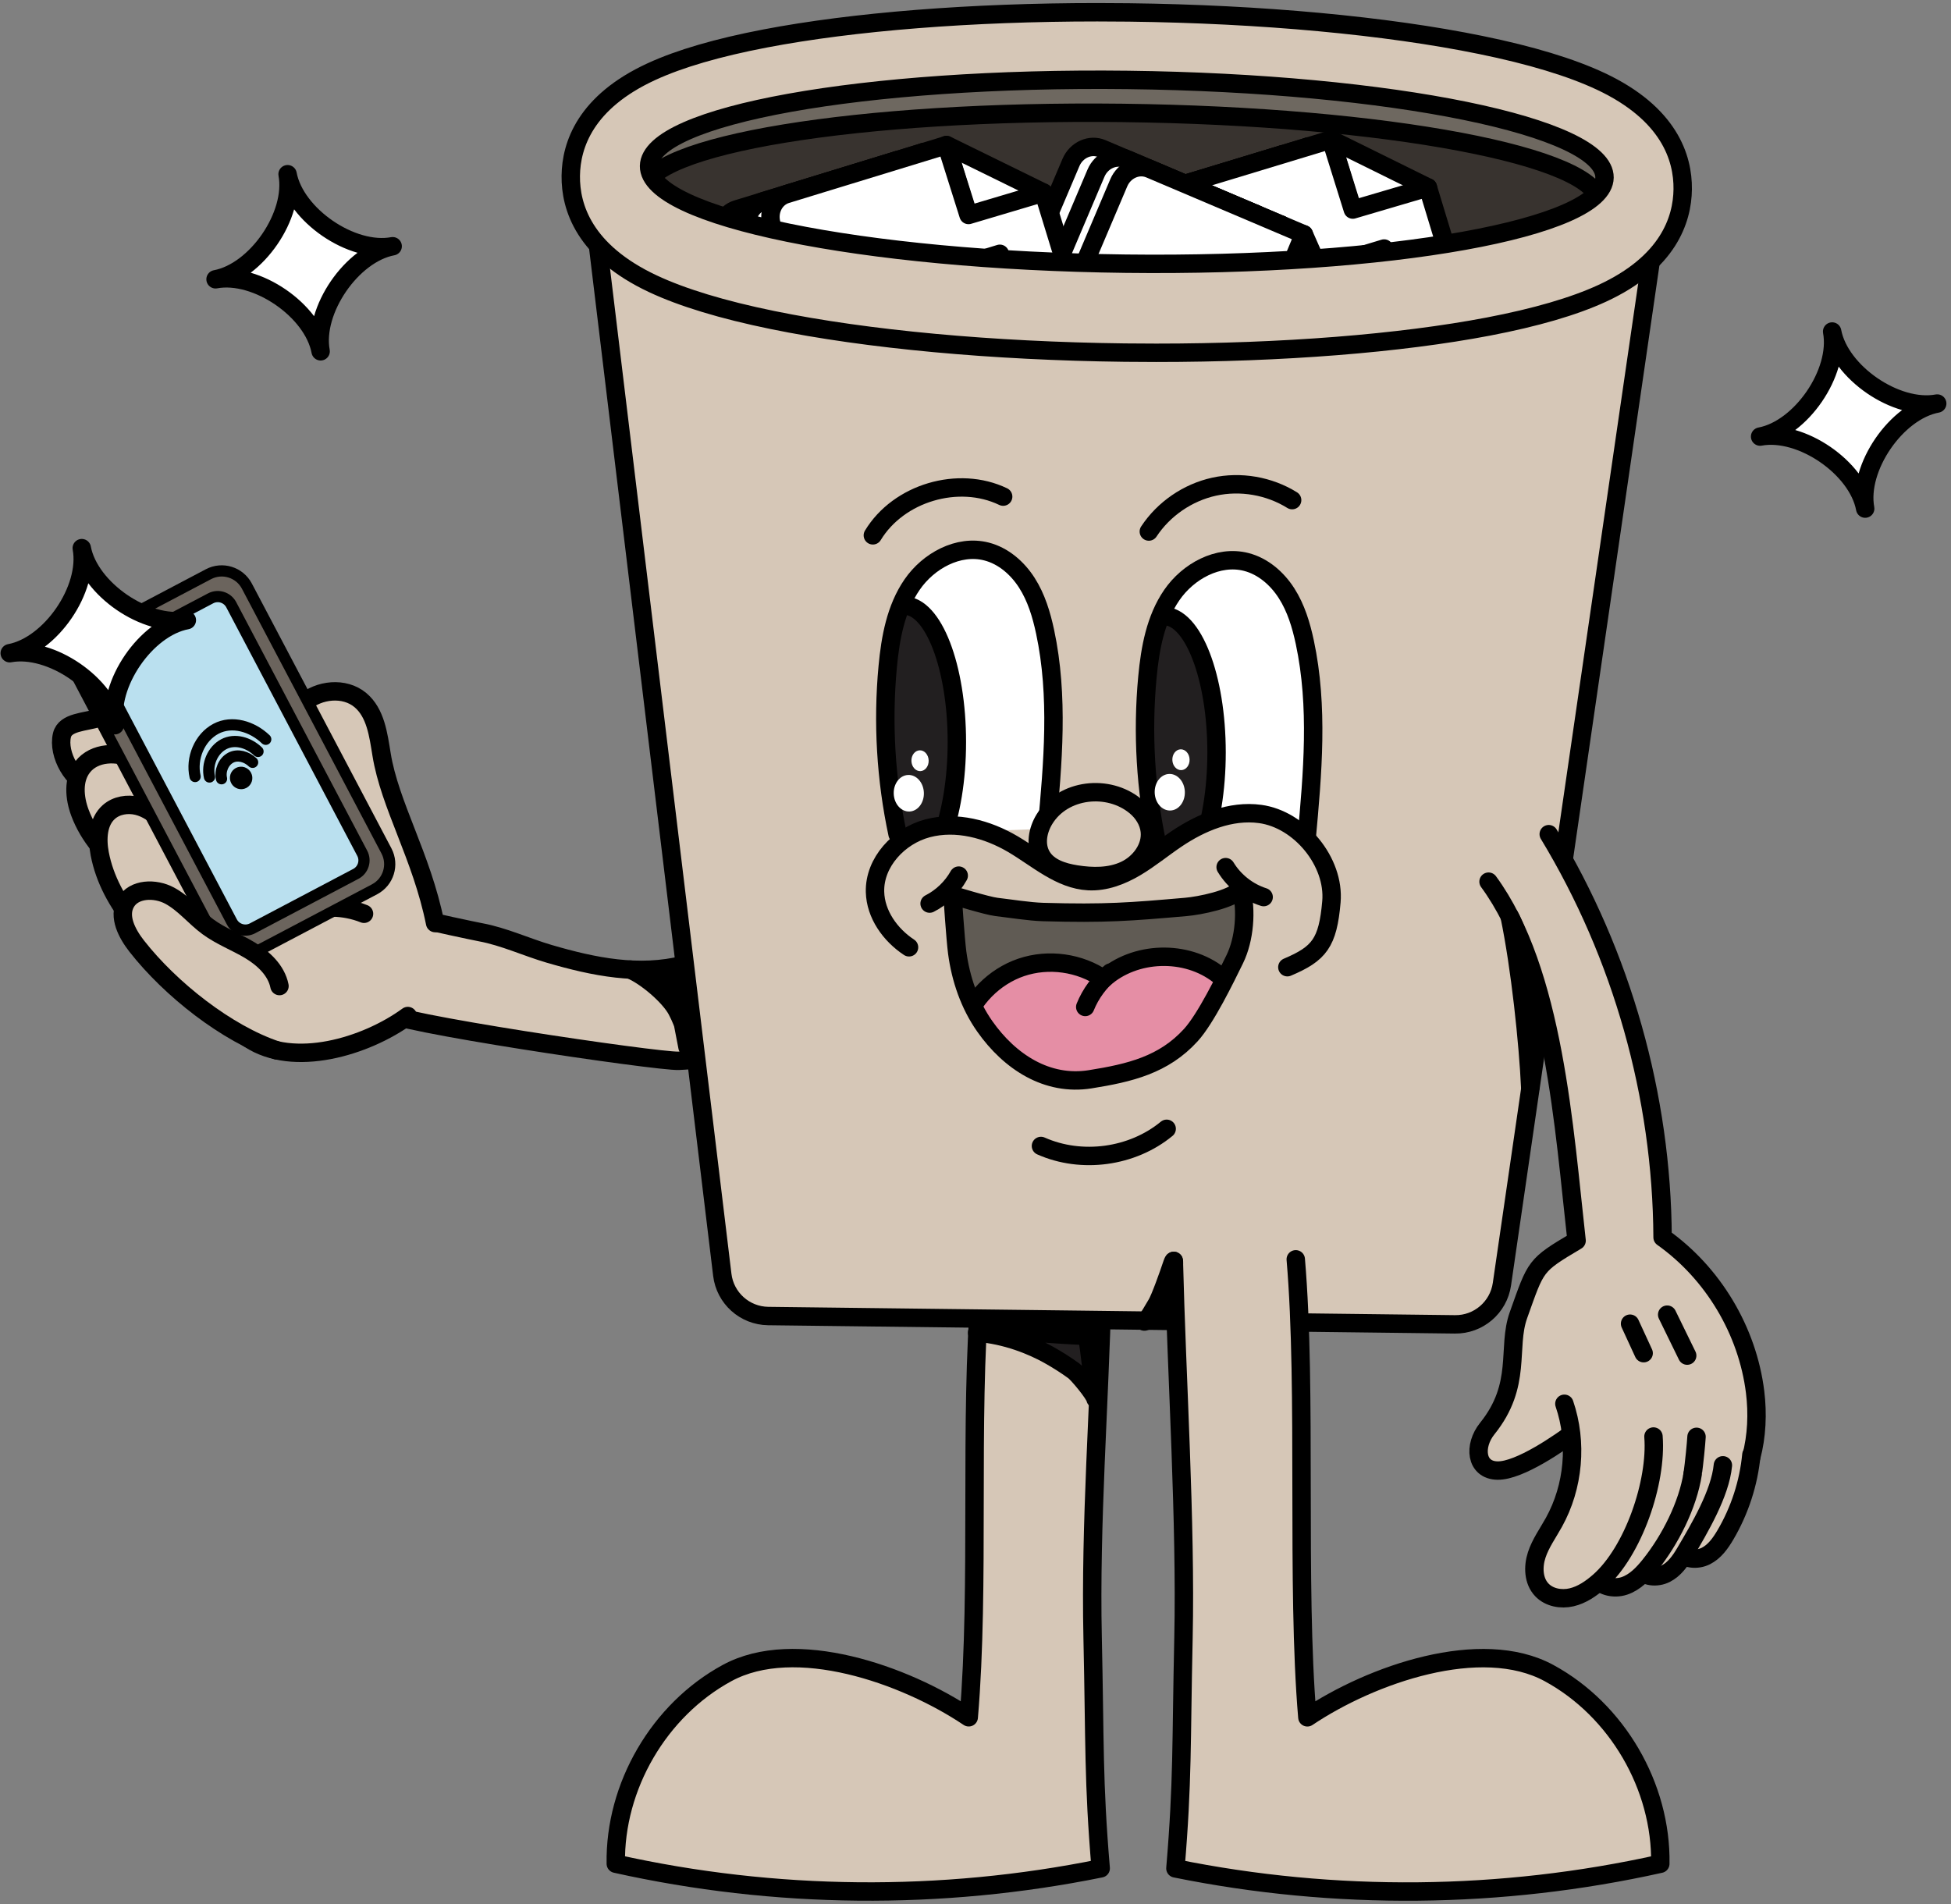 <svg width="418" height="408" viewBox="0 0 418 408" fill="none" xmlns="http://www.w3.org/2000/svg">
<rect x="0" y="0" width="418" height="408" fill="#808080" stroke="none"/>
<path d="M178.583 211.849C171.039 221.953 158.007 226.769 145.407 227.297C140.831 227.489 82.215 218.817 82.495 216.753C83.479 209.593 86.599 202.809 91.471 197.225C91.391 197.321 101.631 199.513 103.031 199.769C107.943 200.681 112.831 202.961 117.639 204.369C127.199 207.169 136.919 209.153 146.583 206.713C156.239 204.273 165.023 198.497 171.087 190.593" fill="#D6C7B7"/>
<path d="M178.583 211.849C171.039 221.953 158.007 226.769 145.407 227.297C140.831 227.489 82.215 218.817 82.495 216.753C83.479 209.593 86.599 202.809 91.471 197.225C91.391 197.321 101.631 199.513 103.031 199.769C107.943 200.681 112.831 202.961 117.639 204.369C127.199 207.169 136.919 209.153 146.583 206.713C156.239 204.273 165.023 198.497 171.087 190.593" stroke="black" stroke-width="3.944" stroke-linecap="round" stroke-linejoin="round"/>
<path d="M148.295 226.337C147.527 222.945 146.663 219.529 145.023 216.457C143.391 213.385 138.263 209.065 135.031 207.761C136.647 207.817 140.895 209.457 142.511 209.513C143.047 209.529 143.631 209.561 144.055 209.889C144.551 210.273 144.703 210.945 144.823 211.561C145.647 215.833 146.479 220.105 147.303 224.377" fill="#221F20"/>
<path d="M148.295 226.337C147.527 222.945 146.663 219.529 145.023 216.457C143.391 213.385 138.263 209.065 135.031 207.761C136.647 207.817 140.895 209.457 142.511 209.513C143.047 209.529 143.631 209.561 144.055 209.889C144.551 210.273 144.703 210.945 144.823 211.561C145.647 215.833 146.479 220.105 147.303 224.377" stroke="black" stroke-width="3.944" stroke-linecap="round" stroke-linejoin="round"/>
<path d="M236.159 276.433C235.559 301.161 233.559 326.217 234.095 350.945C234.599 373.721 234.239 381.545 235.823 400.329C201.639 407.265 165.991 406.929 131.935 399.337C131.663 382.761 141.207 366.393 155.775 358.481C170.335 350.561 193.791 358.721 207.551 367.961C209.967 339.729 207.623 304.321 210.039 276.089" fill="#D6C7B7"/>
<path d="M236.159 276.433C235.559 301.161 233.559 326.217 234.095 350.945C234.599 373.721 234.239 381.545 235.823 400.329C201.639 407.265 165.991 406.929 131.935 399.337C131.663 382.761 141.207 366.393 155.775 358.481C170.335 350.561 193.791 358.721 207.551 367.961C209.967 339.729 207.623 304.321 210.039 276.089" stroke="black" stroke-width="3.944" stroke-linecap="round" stroke-linejoin="round"/>
<path d="M234.727 299.753C234.135 295.993 233.535 290.009 232.943 286.249C229.295 286.097 225.655 285.865 222.015 285.561C219.999 285.393 210.871 283.929 209.343 285.545C215.575 286.041 221.063 288.281 224.679 290.297C226.543 291.337 228.343 292.481 230.071 293.737C230.943 294.369 234.551 298.689 234.719 299.753H234.727Z" fill="#221F20" stroke="black" stroke-width="3.944" stroke-linecap="round" stroke-linejoin="round"/>
<path d="M127.935 51.113L154.751 273.153C155.351 278.145 159.559 281.921 164.591 281.985L231.359 282.793L244.959 282.961L311.727 283.769C316.759 283.833 321.055 280.153 321.783 275.177L353.975 53.857" fill="#D6C7B7"/>
<path d="M127.935 51.113L154.751 273.153C155.351 278.145 159.559 281.921 164.591 281.985L231.359 282.793L244.959 282.961L311.727 283.769C316.759 283.833 321.055 280.153 321.783 275.177L353.975 53.857" stroke="black" stroke-width="3.944" stroke-linecap="round" stroke-linejoin="round"/>
<path d="M247.703 75.593C245.471 75.593 243.223 75.577 240.959 75.553C212.591 75.209 185.791 72.729 165.495 68.569C154.823 66.385 146.199 63.769 139.879 60.801C125.191 53.905 122.207 44.417 122.287 37.665C122.367 31.073 125.431 21.857 139.583 15.345C145.615 12.569 153.799 10.185 163.911 8.249C182.847 4.625 208.127 2.625 235.103 2.625C237.335 2.625 239.583 2.641 241.847 2.665C270.215 3.009 297.015 5.489 317.311 9.649C327.983 11.833 336.607 14.449 342.927 17.417C357.615 24.313 360.599 33.801 360.519 40.553C360.439 47.145 357.375 56.361 343.223 62.873C337.191 65.649 329.007 68.033 318.895 69.969C299.959 73.593 274.679 75.593 247.703 75.593Z" fill="#D6C7B7"/>
<path d="M247.703 75.593C245.471 75.593 243.223 75.577 240.959 75.553C212.591 75.209 185.791 72.729 165.495 68.569C154.823 66.385 146.199 63.769 139.879 60.801C125.191 53.905 122.207 44.417 122.287 37.665C122.367 31.073 125.431 21.857 139.583 15.345C145.615 12.569 153.799 10.185 163.911 8.249C182.847 4.625 208.127 2.625 235.103 2.625C237.335 2.625 239.583 2.641 241.847 2.665C270.215 3.009 297.015 5.489 317.311 9.649C327.983 11.833 336.607 14.449 342.927 17.417C357.615 24.313 360.599 33.801 360.519 40.553C360.439 47.145 357.375 56.361 343.223 62.873C337.191 65.649 329.007 68.033 318.895 69.969C299.959 73.593 274.679 75.593 247.703 75.593Z" stroke="black" stroke-width="3.944" stroke-linecap="round" stroke-linejoin="round"/>
<path d="M343.766 38.047C343.897 27.174 298.179 17.808 241.651 17.127C185.123 16.446 139.192 24.709 139.061 35.581C138.93 46.454 184.649 55.82 241.177 56.5C297.704 57.181 343.635 48.919 343.766 38.047Z" fill="#6E6860"/>
<mask id="mask0_136_84016" style="mask-type:luminance" maskUnits="userSpaceOnUse" x="139" y="17" width="205" height="40">
<path d="M343.766 38.047C343.897 27.174 298.179 17.808 241.651 17.127C185.123 16.446 139.192 24.709 139.061 35.581C138.93 46.454 184.649 55.82 241.177 56.5C297.704 57.181 343.635 48.919 343.766 38.047Z" fill="white"/>
</mask>
<g mask="url(#mask0_136_84016)">
<path d="M342.592 43.512C342.712 33.523 296.985 24.873 240.457 24.193C183.929 23.512 138.007 31.058 137.887 41.047C137.766 51.036 183.494 59.685 240.021 60.366C296.549 61.047 342.471 53.501 342.592 43.512Z" fill="#38332F"/>
<path d="M342.592 43.512C342.712 33.523 296.985 24.873 240.457 24.193C183.929 23.512 138.007 31.058 137.887 41.047C137.766 51.036 183.494 59.685 240.021 60.366C296.549 61.047 342.471 53.501 342.592 43.512Z" stroke="black" stroke-width="3.944" stroke-linecap="round" stroke-linejoin="round"/>
<path d="M295.287 43.393L274.511 33.137L279.191 48.553L295.287 43.385V43.393Z" fill="white" stroke="black" stroke-width="3.944" stroke-linecap="round" stroke-linejoin="round"/>
<path d="M261.647 114.241L307.391 100.361C310.007 99.569 311.439 96.633 310.583 93.817L295.279 43.401L279.191 48.137L274.511 33.145L240.199 43.561C237.583 44.353 236.151 47.289 237.007 50.105L255.359 110.577C256.215 113.401 259.031 115.041 261.647 114.249V114.241Z" fill="white" stroke="black" stroke-width="3.944" stroke-linecap="round" stroke-linejoin="round"/>
<path d="M285.887 56.481L254.879 65.889" stroke="black" stroke-width="3.944" stroke-linecap="round" stroke-linejoin="round"/>
<path d="M300.863 41.697L280.087 31.441L284.767 46.857L300.863 41.689V41.697Z" fill="white" stroke="black" stroke-width="3.944" stroke-linecap="round" stroke-linejoin="round"/>
<path d="M267.223 112.553L312.967 98.673C315.583 97.881 317.015 94.945 316.159 92.129L300.855 41.713L284.767 46.449L280.087 31.457L245.775 41.873C243.159 42.665 241.727 45.601 242.583 48.417L260.935 108.889C261.791 111.713 264.607 113.353 267.223 112.561V112.553Z" fill="white" stroke="black" stroke-width="3.944" stroke-linecap="round" stroke-linejoin="round"/>
<path d="M291.471 54.785L260.455 64.193" stroke="black" stroke-width="3.944" stroke-linecap="round" stroke-linejoin="round"/>
<path d="M305.935 40.161L285.159 29.905L289.839 45.321L305.935 40.153V40.161Z" fill="white" stroke="black" stroke-width="3.944" stroke-linecap="round" stroke-linejoin="round"/>
<path d="M272.295 111.009L318.039 97.129C320.655 96.337 322.087 93.401 321.231 90.585L305.927 40.169L289.839 44.905L285.159 29.913L250.847 40.329C248.231 41.121 246.799 44.057 247.655 46.873L266.007 107.345C266.863 110.169 269.679 111.809 272.295 111.017V111.009Z" fill="white" stroke="black" stroke-width="3.944" stroke-linecap="round" stroke-linejoin="round"/>
<path d="M296.543 53.249L265.527 62.657" stroke="black" stroke-width="3.944" stroke-linecap="round" stroke-linejoin="round"/>
<path d="M278.463 67.041L269.103 45.849L262.807 60.681L278.471 67.041H278.463Z" fill="white" stroke="black" stroke-width="3.944" stroke-linecap="round" stroke-linejoin="round"/>
<path d="M207.215 99.833L251.223 118.521C253.743 119.593 256.719 118.257 257.871 115.545L278.463 67.049L263.079 60.369L269.103 45.865L236.095 31.849C233.575 30.777 230.599 32.113 229.447 34.825L204.743 92.993C203.591 95.705 204.695 98.777 207.215 99.841V99.833Z" fill="white" stroke="black" stroke-width="3.944" stroke-linecap="round" stroke-linejoin="round"/>
<path d="M262.863 71.057L233.039 58.393" stroke="black" stroke-width="3.944" stroke-linecap="round" stroke-linejoin="round"/>
<path d="M283.831 69.321L274.471 48.129L268.175 62.961L283.839 69.321H283.831Z" fill="white" stroke="black" stroke-width="3.944" stroke-linecap="round" stroke-linejoin="round"/>
<path d="M212.583 102.105L256.591 120.793C259.111 121.865 262.087 120.529 263.239 117.817L283.831 69.321L268.447 62.641L274.471 48.137L241.463 34.121C238.943 33.049 235.967 34.385 234.815 37.097L210.111 95.265C208.959 97.977 210.063 101.049 212.583 102.113V102.105Z" fill="white" stroke="black" stroke-width="3.944" stroke-linecap="round" stroke-linejoin="round"/>
<path d="M288.711 71.393L279.351 50.201L273.055 65.033L288.719 71.393H288.711Z" fill="white" stroke="black" stroke-width="3.944" stroke-linecap="round" stroke-linejoin="round"/>
<path d="M217.463 104.177L261.471 122.865C263.991 123.937 266.967 122.601 268.119 119.889L288.711 71.393L273.327 64.713L279.351 50.209L246.343 36.193C243.823 35.121 240.847 36.457 239.695 39.169L214.991 97.337C213.839 100.049 214.943 103.121 217.463 104.185V104.177Z" fill="white" stroke="black" stroke-width="3.944" stroke-linecap="round" stroke-linejoin="round"/>
<path d="M212.935 44.529L192.135 34.329L196.855 49.737L212.935 44.529Z" fill="white" stroke="black" stroke-width="3.944" stroke-linecap="round" stroke-linejoin="round"/>
<path d="M179.487 115.465L225.199 101.465C227.815 100.665 229.239 97.729 228.375 94.913L212.943 44.537L196.863 49.321L192.143 34.345L157.855 44.849C155.239 45.649 153.815 48.585 154.679 51.401L173.191 111.825C174.055 114.641 176.879 116.281 179.495 115.481L179.487 115.465Z" fill="white" stroke="black" stroke-width="3.944" stroke-linecap="round" stroke-linejoin="round"/>
<path d="M203.575 57.642L172.591 67.13" stroke="black" stroke-width="3.944" stroke-linecap="round" stroke-linejoin="round"/>
<path d="M218.511 42.818L197.711 32.618L202.431 48.026L218.511 42.818Z" fill="white" stroke="black" stroke-width="3.944" stroke-linecap="round" stroke-linejoin="round"/>
<path d="M185.063 113.762L230.775 99.762C233.391 98.962 234.815 96.026 233.951 93.21L218.519 42.834L202.439 47.618L197.719 32.642L163.431 43.146C160.815 43.946 159.391 46.882 160.255 49.698L178.767 110.122C179.631 112.938 182.455 114.578 185.071 113.778L185.063 113.762Z" fill="white" stroke="black" stroke-width="3.944" stroke-linecap="round" stroke-linejoin="round"/>
<path d="M209.151 55.929L178.167 65.425" stroke="black" stroke-width="3.944" stroke-linecap="round" stroke-linejoin="round"/>
<path d="M223.575 41.265L202.775 31.065L207.495 46.473L223.575 41.265Z" fill="white" stroke="black" stroke-width="3.944" stroke-linecap="round" stroke-linejoin="round"/>
<path d="M190.127 112.209L235.839 98.209C238.455 97.409 239.879 94.473 239.015 91.657L223.583 41.281L207.503 46.065L202.783 31.089L168.495 41.593C165.879 42.393 164.455 45.329 165.319 48.145L183.831 108.569C184.695 111.385 187.519 113.025 190.135 112.225L190.127 112.209Z" fill="white" stroke="black" stroke-width="3.944" stroke-linecap="round" stroke-linejoin="round"/>
<path d="M214.215 54.377L183.231 63.873" stroke="black" stroke-width="3.944" stroke-linecap="round" stroke-linejoin="round"/>
</g>
<path d="M343.766 38.047C343.897 27.174 298.179 17.808 241.651 17.127C185.123 16.446 139.192 24.709 139.061 35.581C138.93 46.454 184.649 55.82 241.177 56.5C297.704 57.181 343.635 48.919 343.766 38.047Z" stroke="black" stroke-width="3.944" stroke-linecap="round" stroke-linejoin="round"/>
<path d="M93.223 197.785C90.343 183.473 83.503 172.537 81.743 161.609C81.063 157.417 80.471 152.737 77.215 150.009C73.807 147.153 68.319 147.713 64.991 150.665C61.663 153.617 60.391 158.417 60.959 162.833C61.527 167.241 63.727 171.297 66.423 174.833C62.559 177.529 57.287 177.217 52.863 175.617C48.439 174.017 44.503 171.313 40.223 169.345C31.055 165.129 30.655 150.665 21.071 153.825C18.271 154.753 13.967 154.641 13.279 157.513C12.279 161.657 15.703 167.697 19.871 168.609C26.527 170.057 25.439 181.385 32.239 180.897C39.039 180.409 36.263 179.105 42.311 183.385C40.599 181.841 44.831 181.665 43.071 183.153C41.311 184.641 42.063 190.825 41.551 193.073C39.039 204.081 43.991 216.409 53.423 222.625C62.855 228.841 78.247 224.361 87.375 217.705" fill="#D6C7B7"/>
<path d="M93.223 197.785C90.343 183.473 83.503 172.537 81.743 161.609C81.063 157.417 80.471 152.737 77.215 150.009C73.807 147.153 68.319 147.713 64.991 150.665C61.663 153.617 60.391 158.417 60.959 162.833C61.527 167.241 63.727 171.297 66.423 174.833C62.559 177.529 57.287 177.217 52.863 175.617C48.439 174.017 44.503 171.313 40.223 169.345C31.055 165.129 30.655 150.665 21.071 153.825C18.271 154.753 13.967 154.641 13.279 157.513C12.279 161.657 15.703 167.697 19.871 168.609C26.527 170.057 25.439 181.385 32.239 180.897C39.039 180.409 36.263 179.105 42.311 183.385C40.599 181.841 44.831 181.665 43.071 183.153C41.311 184.641 42.063 190.825 41.551 193.073C39.039 204.081 43.991 216.409 53.423 222.625C62.855 228.841 78.247 224.361 87.375 217.705" stroke="black" stroke-width="3.944" stroke-linecap="round" stroke-linejoin="round"/>
<path d="M52.087 186.185C47.911 185.025 45.999 183.305 43.311 179.601C41.319 176.857 39.327 174.113 37.343 171.377C34.951 168.081 32.431 164.673 28.823 162.801C25.215 160.929 20.175 161.121 17.695 164.337C15.591 167.057 15.935 170.969 17.143 174.185C19.047 179.249 22.759 183.473 27.031 186.793C31.303 190.113 36.135 192.625 40.935 195.121" fill="#D6C7B7"/>
<path d="M52.087 186.185C47.911 185.025 45.999 183.305 43.311 179.601C41.319 176.857 39.327 174.113 37.343 171.377C34.951 168.081 32.431 164.673 28.823 162.801C25.215 160.929 20.175 161.121 17.695 164.337C15.591 167.057 15.935 170.969 17.143 174.185C19.047 179.249 22.759 183.473 27.031 186.793C31.303 190.113 36.135 192.625 40.935 195.121" stroke="black" stroke-width="3.944" stroke-linecap="round" stroke-linejoin="round"/>
<path d="M51.943 194.073C47.615 194.129 43.999 190.729 41.687 187.073C39.375 183.417 37.791 179.241 34.847 176.081C33.375 174.497 31.535 173.185 29.431 172.673C27.327 172.161 24.943 172.545 23.327 173.977C20.927 176.097 20.767 179.793 21.367 182.937C23.495 194.049 32.391 202.417 40.807 209.969" fill="#D6C7B7"/>
<path d="M51.943 194.073C47.615 194.129 43.999 190.729 41.687 187.073C39.375 183.417 37.791 179.241 34.847 176.081C33.375 174.497 31.535 173.185 29.431 172.673C27.327 172.161 24.943 172.545 23.327 173.977C20.927 176.097 20.767 179.793 21.367 182.937C23.495 194.049 32.391 202.417 40.807 209.969" stroke="black" stroke-width="3.944" stroke-linecap="round" stroke-linejoin="round"/>
<path d="M77.991 195.793C73.687 194.073 68.743 194.001 64.383 195.593L77.991 195.793Z" fill="#D6C7B7"/>
<path d="M77.991 195.793C73.687 194.073 68.743 194.001 64.383 195.593" stroke="black" stroke-width="3.944" stroke-linecap="round" stroke-linejoin="round"/>
<path d="M42.231 187.841C42.823 189.417 43.087 191.113 42.999 192.801L42.231 187.841Z" fill="#D6C7B7"/>
<path d="M42.231 187.841C42.823 189.417 43.087 191.113 42.999 192.801" stroke="black" stroke-width="3.944" stroke-linecap="round" stroke-linejoin="round"/>
<path d="M46.063 199.905C46.655 201.481 46.919 203.177 46.831 204.865L46.063 199.905Z" fill="#D6C7B7"/>
<path d="M46.063 199.905C46.655 201.481 46.919 203.177 46.831 204.865" stroke="black" stroke-width="3.944" stroke-linecap="round" stroke-linejoin="round"/>
<path d="M41.791 177.641C42.383 179.217 42.647 180.913 42.559 182.601L41.791 177.641Z" fill="#D6C7B7"/>
<path d="M41.791 177.641C42.383 179.217 42.647 180.913 42.559 182.601" stroke="black" stroke-width="3.944" stroke-linecap="round" stroke-linejoin="round"/>
<path d="M251.495 270.169C252.095 294.897 254.095 326.217 253.559 350.953C253.055 373.729 253.415 381.553 251.831 400.337C286.015 407.273 321.663 406.937 355.719 399.345C355.991 382.769 346.447 366.401 331.879 358.489C317.319 350.569 293.863 358.729 280.103 367.969C277.687 339.737 280.031 298.065 277.615 269.833" fill="#D6C7B7"/>
<path d="M251.495 270.169C252.095 294.897 254.095 326.217 253.559 350.953C253.055 373.729 253.415 381.553 251.831 400.337C286.015 407.273 321.663 406.937 355.719 399.345C355.991 382.769 346.447 366.401 331.879 358.489C317.319 350.569 293.863 358.729 280.103 367.969C277.687 339.737 280.031 298.065 277.615 269.833" stroke="black" stroke-width="3.944" stroke-linecap="round" stroke-linejoin="round"/>
<path d="M224.287 177.577C225.583 163.505 226.863 149.177 223.911 135.361C223.127 131.697 222.031 128.041 220.007 124.881C217.991 121.721 214.959 119.081 211.327 118.161C205.335 116.641 198.919 120.169 195.415 125.265C191.911 130.361 190.767 136.697 190.191 142.857C189.071 154.833 189.791 166.969 192.303 178.729" fill="white"/>
<mask id="mask1_136_84016" style="mask-type:luminance" maskUnits="userSpaceOnUse" x="189" y="117" width="37" height="62">
<path d="M224.287 177.577C225.583 163.505 226.863 149.177 223.911 135.361C223.127 131.697 222.031 128.041 220.007 124.881C217.991 121.721 214.959 119.081 211.327 118.161C205.335 116.641 198.919 120.169 195.415 125.265C191.911 130.361 190.767 136.697 190.191 142.857C189.071 154.833 189.791 166.969 192.303 178.729" fill="white"/>
</mask>
<g mask="url(#mask1_136_84016)">
<path d="M193.711 188.226C199.95 188.226 205.007 175.138 205.007 158.994C205.007 142.849 199.95 129.762 193.711 129.762C187.472 129.762 182.415 142.849 182.415 158.994C182.415 175.138 187.472 188.226 193.711 188.226Z" fill="#221F20" stroke="black" stroke-width="3.944" stroke-linecap="round" stroke-linejoin="round"/>
</g>
<path d="M224.287 177.577C225.583 163.505 226.863 149.177 223.911 135.361C223.127 131.697 222.031 128.041 220.007 124.881C217.991 121.721 214.959 119.081 211.327 118.161C205.335 116.641 198.919 120.169 195.415 125.265C191.911 130.361 190.767 136.697 190.191 142.857C189.071 154.833 189.791 166.969 192.303 178.729" stroke="black" stroke-width="3.944" stroke-linecap="round" stroke-linejoin="round"/>
<path d="M279.927 179.817C281.223 165.745 282.503 151.417 279.551 137.601C278.767 133.937 277.671 130.281 275.647 127.121C273.631 123.961 270.599 121.321 266.967 120.401C260.975 118.881 254.559 122.409 251.055 127.505C247.551 132.601 246.407 138.937 245.831 145.097C244.711 157.073 245.431 169.209 247.943 180.969" fill="white"/>
<mask id="mask2_136_84016" style="mask-type:luminance" maskUnits="userSpaceOnUse" x="245" y="120" width="37" height="61">
<path d="M279.927 179.817C281.223 165.745 282.503 151.417 279.551 137.601C278.767 133.937 277.671 130.281 275.647 127.121C273.631 123.961 270.599 121.321 266.967 120.401C260.975 118.881 254.559 122.409 251.055 127.505C247.551 132.601 246.407 138.937 245.831 145.097C244.711 157.073 245.431 169.209 247.943 180.969" fill="white"/>
</mask>
<g mask="url(#mask2_136_84016)">
<path d="M249.351 190.465C255.589 190.465 260.647 177.377 260.647 161.233C260.647 145.089 255.589 132.001 249.351 132.001C243.112 132.001 238.055 145.089 238.055 161.233C238.055 177.377 243.112 190.465 249.351 190.465Z" fill="#221F20" stroke="black" stroke-width="3.944" stroke-linecap="round" stroke-linejoin="round"/>
</g>
<path d="M279.927 179.817C281.223 165.745 282.503 151.417 279.551 137.601C278.767 133.937 277.671 130.281 275.647 127.121C273.631 123.961 270.599 121.321 266.967 120.401C260.975 118.881 254.559 122.409 251.055 127.505C247.551 132.601 246.407 138.937 245.831 145.097C244.711 157.073 245.431 169.209 247.943 180.969" stroke="black" stroke-width="3.944" stroke-linecap="round" stroke-linejoin="round"/>
<path d="M243.279 172.745C244.895 174.081 246.111 175.977 246.343 178.057C246.743 181.585 244.215 184.969 240.999 186.465C237.783 187.961 234.055 187.913 230.551 187.353C227.719 186.905 224.663 185.945 223.191 183.489C221.719 181.033 222.311 177.897 223.783 175.505C227.815 168.953 237.487 167.937 243.271 172.737L243.279 172.745Z" fill="#D6C7B7" stroke="black" stroke-width="3.944" stroke-linecap="round" stroke-linejoin="round"/>
<path d="M194.759 202.977C190.727 200.313 187.591 195.929 187.471 191.105C187.311 184.753 192.591 179.105 198.735 177.481C204.879 175.857 211.519 177.641 216.999 180.865C222.255 183.961 227.135 188.489 233.223 188.801C236.775 188.985 240.247 187.649 243.303 185.841C246.359 184.033 249.103 181.745 252.055 179.761C257.343 176.193 263.663 173.553 269.983 174.409C278.503 175.561 285.999 184.657 285.255 193.225C284.487 202.057 282.647 204.345 275.815 207.241" fill="#D6C7B7"/>
<path d="M194.759 202.977C190.727 200.313 187.591 195.929 187.471 191.105C187.311 184.753 192.591 179.105 198.735 177.481C204.879 175.857 211.519 177.641 216.999 180.865C222.255 183.961 227.135 188.489 233.223 188.801C236.775 188.985 240.247 187.649 243.303 185.841C246.359 184.033 249.103 181.745 252.055 179.761C257.343 176.193 263.663 173.553 269.983 174.409C278.503 175.561 285.999 184.657 285.255 193.225C284.487 202.057 282.647 204.345 275.815 207.241" stroke="black" stroke-width="3.944" stroke-linecap="round" stroke-linejoin="round"/>
<path d="M210.991 219.921C216.343 227.537 224.367 232.721 233.559 231.257C242.087 229.897 249.335 228.169 255.143 221.777C258.343 218.257 262.463 209.793 264.551 205.521C266.639 201.249 267.143 195.073 265.927 190.473C263.943 192.705 257.031 194.073 254.055 194.329C242.183 195.361 236.927 195.801 223.487 195.417C220.583 195.337 216.383 194.665 213.495 194.329C211.479 194.097 204.079 191.809 204.079 191.809C204.079 191.809 204.695 201.217 205.079 204.105C205.831 209.737 207.711 215.257 210.991 219.921Z" fill="#605B54"/>
<mask id="mask3_136_84016" style="mask-type:luminance" maskUnits="userSpaceOnUse" x="204" y="190" width="63" height="42">
<path d="M210.991 219.921C216.343 227.537 224.367 232.721 233.559 231.257C242.087 229.897 249.335 228.169 255.143 221.777C258.343 218.257 262.463 209.793 264.551 205.521C266.639 201.249 267.143 195.073 265.927 190.473C263.943 192.705 257.031 194.073 254.055 194.329C242.183 195.361 236.927 195.801 223.487 195.417C220.583 195.337 216.383 194.665 213.495 194.329C211.479 194.097 204.079 191.809 204.079 191.809C204.079 191.809 204.695 201.217 205.079 204.105C205.831 209.737 207.711 215.257 210.991 219.921Z" fill="white"/>
</mask>
<g mask="url(#mask3_136_84016)">
<path d="M206.311 220.009C208.183 214.137 212.959 209.265 218.791 207.281C224.623 205.297 231.375 206.241 236.447 209.753C243.111 203.753 254.143 203.393 261.183 208.945C265.031 211.977 265.743 218.073 263.647 222.505C261.551 226.937 257.303 229.961 252.927 232.185C246.511 235.449 239.447 237.401 232.279 238.113C226.079 238.729 219.535 238.353 214.087 235.313C208.639 232.273 204.415 225.945 206.311 220.009Z" fill="#E58EA5" stroke="black" stroke-width="3.944" stroke-linecap="round" stroke-linejoin="round"/>
</g>
<path d="M210.991 219.921C216.343 227.537 224.367 232.721 233.559 231.257C242.087 229.897 249.335 228.169 255.143 221.777C258.343 218.257 262.463 209.793 264.551 205.521C266.639 201.249 267.143 195.073 265.927 190.473C263.943 192.705 257.031 194.073 254.055 194.329C242.183 195.361 236.927 195.801 223.487 195.417C220.583 195.337 216.383 194.665 213.495 194.329C211.479 194.097 204.079 191.809 204.079 191.809C204.079 191.809 204.695 201.217 205.079 204.105C205.831 209.737 207.711 215.257 210.991 219.921Z" stroke="black" stroke-width="3.944" stroke-linecap="round" stroke-linejoin="round"/>
<path d="M194.844 173.884C196.628 173.823 198.014 172.02 197.94 169.856C197.866 167.692 196.36 165.988 194.576 166.049C192.792 166.11 191.406 167.913 191.48 170.077C191.554 172.241 193.06 173.945 194.844 173.884Z" fill="white"/>
<path d="M197.195 165.231C198.215 165.196 199.007 164.169 198.965 162.937C198.923 161.705 198.062 160.735 197.042 160.77C196.022 160.804 195.229 161.831 195.271 163.063C195.314 164.295 196.175 165.266 197.195 165.231Z" fill="white"/>
<path d="M250.756 173.668C252.54 173.607 253.926 171.803 253.852 169.64C253.778 167.476 252.272 165.772 250.488 165.833C248.704 165.894 247.318 167.697 247.392 169.861C247.466 172.025 248.972 173.729 250.756 173.668Z" fill="white"/>
<path d="M253.098 165.015C254.118 164.98 254.911 163.953 254.869 162.721C254.827 161.489 253.966 160.519 252.946 160.554C251.926 160.589 251.133 161.616 251.175 162.847C251.217 164.079 252.078 165.05 253.098 165.015Z" fill="white"/>
<path d="M249.959 241.865C242.599 247.937 231.743 249.425 223.023 245.545L249.959 241.865Z" fill="#D6C7B7"/>
<path d="M249.959 241.865C242.599 247.937 231.743 249.425 223.023 245.545" stroke="black" stroke-width="3.944" stroke-linecap="round" stroke-linejoin="round"/>
<path d="M262.591 185.801C264.423 188.817 267.367 191.145 270.735 192.217L262.591 185.801Z" fill="white"/>
<path d="M262.591 185.801C264.423 188.817 267.367 191.145 270.735 192.217" stroke="black" stroke-width="3.944" stroke-linecap="round" stroke-linejoin="round"/>
<path d="M205.407 187.617C203.975 190.169 201.775 192.281 199.167 193.609L205.407 187.617Z" fill="white"/>
<path d="M205.407 187.617C203.975 190.169 201.775 192.281 199.167 193.609" stroke="black" stroke-width="3.944" stroke-linecap="round" stroke-linejoin="round"/>
<path d="M187.007 114.705C192.527 105.601 205.335 101.801 214.927 106.409L187.007 114.705Z" fill="#D6C7B7"/>
<path d="M187.007 114.705C192.527 105.601 205.335 101.801 214.927 106.409" stroke="black" stroke-width="3.944" stroke-linecap="round" stroke-linejoin="round"/>
<path d="M246.135 113.889C249.327 109.049 254.455 105.529 260.119 104.281C265.783 103.033 271.919 104.097 276.839 107.161" fill="#D6C7B7"/>
<path d="M246.135 113.889C249.327 109.049 254.455 105.529 260.119 104.281C265.783 103.033 271.919 104.097 276.839 107.161" stroke="black" stroke-width="3.944" stroke-linecap="round" stroke-linejoin="round"/>
<path d="M44.665 123.031L18.982 136.567C16.007 138.135 14.867 141.817 16.434 144.791L46.34 201.537C47.908 204.512 51.59 205.652 54.565 204.085L80.248 190.549C83.223 188.981 84.363 185.299 82.796 182.325L52.89 125.579C51.322 122.604 47.64 121.464 44.665 123.031Z" fill="#6B645D" stroke="black" stroke-width="2.4" stroke-linecap="round" stroke-linejoin="round"/>
<path d="M59.879 211.281C59.207 207.921 56.455 205.353 53.519 203.593C50.583 201.833 47.319 200.609 44.559 198.585C41.711 196.497 39.455 193.593 36.351 191.913C33.239 190.233 28.639 190.353 26.927 193.441C25.279 196.409 27.207 200.057 29.295 202.729C36.519 211.953 48.599 221.489 59.263 225.049" fill="#D6C7B7"/>
<path d="M59.879 211.281C59.207 207.921 56.455 205.353 53.519 203.593C50.583 201.833 47.319 200.609 44.559 198.585C41.711 196.497 39.455 193.593 36.351 191.913C33.239 190.233 28.639 190.353 26.927 193.441C25.279 196.409 27.207 200.057 29.295 202.729C36.519 211.953 48.599 221.489 59.263 225.049" stroke="black" stroke-width="3.944" stroke-linecap="round" stroke-linejoin="round"/>
<path d="M318.919 188.913C333.039 208.161 335.103 242.113 337.783 265.833C328.775 271.193 329.175 271.025 325.327 281.801C322.815 288.825 326.215 296.697 318.639 306.105C315.687 309.777 316.135 315.025 320.847 315.097C325.559 315.169 334.223 309.153 337.991 306.321C335.375 314.425 339.031 312.089 336.423 320.193C335.887 321.849 335.359 323.681 336.047 325.273C336.735 326.889 338.543 327.809 340.303 327.937C342.063 328.065 343.791 327.529 345.463 326.977C350.639 325.257 349.439 333.681 354.503 331.665C359.471 329.689 364.567 327.625 368.471 323.961C375.231 317.617 377.167 307.465 376.031 298.265C374.399 285.121 367.023 272.785 356.207 265.129C356.055 234.849 347.503 204.633 331.815 178.737" fill="#D6C7B7"/>
<path d="M318.919 188.913C333.039 208.161 335.103 242.113 337.783 265.833C328.775 271.193 329.175 271.025 325.327 281.801C322.815 288.825 326.215 296.697 318.639 306.105C315.687 309.777 316.135 315.025 320.847 315.097C325.559 315.169 334.223 309.153 337.991 306.321C335.375 314.425 339.031 312.089 336.423 320.193C335.887 321.849 335.359 323.681 336.047 325.273C336.735 326.889 338.543 327.809 340.303 327.937C342.063 328.065 343.791 327.529 345.463 326.977C350.639 325.257 349.439 333.681 354.503 331.665C359.471 329.689 364.567 327.625 368.471 323.961C375.231 317.617 377.167 307.465 376.031 298.265C374.399 285.121 367.023 272.785 356.207 265.129C356.055 234.849 347.503 204.633 331.815 178.737" stroke="black" stroke-width="3.944" stroke-linecap="round" stroke-linejoin="round"/>
<path d="M375.231 311.737C374.655 317.769 372.735 323.665 369.663 328.889C368.607 330.681 367.335 332.473 365.471 333.409C363.607 334.345 361.023 334.145 359.807 332.449C359.015 331.345 358.951 329.849 359.279 328.529C359.599 327.209 360.263 326.001 360.823 324.761C362.175 321.777 363.271 311.137 363.479 307.865" fill="#D6C7B7"/>
<path d="M375.231 311.737C374.655 317.769 372.735 323.665 369.663 328.889C368.607 330.681 367.335 332.473 365.471 333.409C363.607 334.345 361.023 334.145 359.807 332.449C359.015 331.345 358.951 329.849 359.279 328.529C359.599 327.209 360.263 326.001 360.823 324.761C362.175 321.777 363.271 311.137 363.479 307.865" stroke="black" stroke-width="3.944" stroke-linecap="round" stroke-linejoin="round"/>
<path d="M369.127 313.969C368.551 320.001 364.127 327.457 361.047 332.681C359.991 334.473 358.719 336.265 356.855 337.201C354.991 338.137 352.407 337.937 351.191 336.241C350.399 335.137 350.335 333.641 350.663 332.321C350.991 331.001 351.647 329.793 352.207 328.553C353.559 325.569 354.367 322.329 354.575 319.057" fill="#D6C7B7"/>
<path d="M369.127 313.969C368.551 320.001 364.127 327.457 361.047 332.681C359.991 334.473 358.719 336.265 356.855 337.201C354.991 338.137 352.407 337.937 351.191 336.241C350.399 335.137 350.335 333.641 350.663 332.321C350.991 331.001 351.647 329.793 352.207 328.553C353.559 325.569 354.367 322.329 354.575 319.057" stroke="black" stroke-width="3.944" stroke-linecap="round" stroke-linejoin="round"/>
<path d="M362.663 315.769C361.607 322.481 357.863 329.921 353.511 335.353C352.015 337.225 350.279 339.049 348.007 339.809C345.735 340.569 342.831 339.913 341.727 337.793C341.007 336.409 341.183 334.697 341.767 333.249C342.351 331.801 343.295 330.529 344.135 329.217C346.167 326.041 347.607 322.497 348.383 318.809" fill="#D6C7B7"/>
<path d="M362.663 315.769C361.607 322.481 357.863 329.921 353.511 335.353C352.015 337.225 350.279 339.049 348.007 339.809C345.735 340.569 342.831 339.913 341.727 337.793C341.007 336.409 341.183 334.697 341.767 333.249C342.351 331.801 343.295 330.529 344.135 329.217C346.167 326.041 347.607 322.497 348.383 318.809" stroke="black" stroke-width="3.944" stroke-linecap="round" stroke-linejoin="round"/>
<path d="M354.255 307.801C355.023 317.537 349.959 332.425 342.615 338.873C340.887 340.385 338.935 341.737 336.703 342.257C334.471 342.777 331.903 342.321 330.327 340.649C328.511 338.729 328.415 335.697 329.239 333.185C330.063 330.673 331.647 328.497 332.927 326.185C337.167 318.529 337.999 309.065 335.167 300.785" fill="#D6C7B7"/>
<path d="M354.255 307.801C355.023 317.537 349.959 332.425 342.615 338.873C340.887 340.385 338.935 341.737 336.703 342.257C334.471 342.777 331.903 342.321 330.327 340.649C328.511 338.729 328.415 335.697 329.239 333.185C330.063 330.673 331.647 328.497 332.927 326.185C337.167 318.529 337.999 309.065 335.167 300.785" stroke="black" stroke-width="3.944" stroke-linecap="round" stroke-linejoin="round"/>
<path d="M349.239 283.625L352.151 289.945L349.239 283.625Z" fill="#D6C7B7"/>
<path d="M349.239 283.625L352.151 289.945" stroke="black" stroke-width="3.944" stroke-linecap="round" stroke-linejoin="round"/>
<path d="M357.191 281.689C358.623 284.617 360.047 287.537 361.479 290.465L357.191 281.689Z" fill="#D6C7B7"/>
<path d="M357.191 281.689C358.623 284.617 360.047 287.537 361.479 290.465" stroke="black" stroke-width="3.944" stroke-linecap="round" stroke-linejoin="round"/>
<path d="M245.183 283.169C247.191 282.449 249.319 282.289 251.295 281.537C251.455 280.033 251.743 277.513 251.375 276.025C250.911 274.129 252.183 267.657 250.999 271.233C250.495 272.769 248.535 278.345 247.743 279.545C247.207 280.361 245.911 282.953 245.175 283.153L245.183 283.169Z" fill="#221F20" stroke="black" stroke-width="3.944" stroke-linecap="round" stroke-linejoin="round"/>
<path d="M232.511 215.761C233.663 212.905 235.543 210.353 237.919 208.393L232.511 215.761Z" fill="#221F20"/>
<path d="M232.511 215.761C233.663 212.905 235.543 210.353 237.919 208.393" stroke="black" stroke-width="3.944" stroke-linecap="round" stroke-linejoin="round"/>
<path d="M327.855 233.073C327.743 228.297 330.479 217.985 329.455 213.313C329.207 212.169 328.679 211.105 328.159 210.057C326.791 207.281 325.871 200.817 323.431 196.297C325.711 207.241 327.423 223.513 327.855 233.073Z" fill="white" stroke="black" stroke-width="3.944" stroke-linecap="round" stroke-linejoin="round"/>
<path d="M45.123 128.207L22.985 139.874C21.387 140.716 20.774 142.695 21.616 144.294L49.68 197.544C50.522 199.142 52.501 199.755 54.1 198.913L76.238 187.246C77.836 186.403 78.449 184.424 77.607 182.826L49.543 129.576C48.701 127.977 46.722 127.364 45.123 128.207Z" fill="#BAE0EF" stroke="black" stroke-width="2.4" stroke-linecap="round" stroke-linejoin="round"/>
<path d="M41.799 166.385C40.903 162.481 42.751 158.009 46.271 156.153C49.719 154.329 54.047 155.633 56.935 158.409" stroke="black" stroke-width="2.4" stroke-linecap="round" stroke-linejoin="round"/>
<path d="M44.879 166.489C44.263 163.801 45.535 160.729 47.951 159.457C50.319 158.209 53.295 159.105 55.279 161.009" stroke="black" stroke-width="2.4" stroke-linecap="round" stroke-linejoin="round"/>
<path d="M47.463 166.865C47.071 165.145 47.879 163.177 49.431 162.353C50.951 161.553 52.855 162.129 54.127 163.345" stroke="black" stroke-width="2.4" stroke-linecap="round" stroke-linejoin="round"/>
<path d="M52.228 167.767C52.815 167.458 53.036 166.726 52.723 166.132C52.41 165.538 51.681 165.307 51.094 165.616C50.508 165.925 50.286 166.657 50.6 167.251C50.913 167.845 51.642 168.076 52.228 167.767Z" stroke="black" stroke-width="2.4" stroke-linecap="round" stroke-linejoin="round"/>
<path d="M40.031 132.881C31.279 134.513 22.967 146.633 24.599 155.393C22.967 146.641 10.847 138.329 2.087 139.961C10.839 138.329 19.151 126.209 17.519 117.449C19.151 126.201 31.271 134.513 40.031 132.881Z" fill="white"/>
<path d="M40.031 132.881C31.279 134.513 22.967 146.633 24.599 155.393C22.967 146.641 10.847 138.329 2.087 139.961C10.839 138.329 19.151 126.209 17.519 117.449C19.151 126.201 31.271 134.513 40.031 132.881Z" stroke="black" stroke-width="3.944" stroke-linecap="round" stroke-linejoin="round"/>
<path d="M84.127 52.761C75.375 54.393 67.063 66.513 68.695 75.273C67.063 66.521 54.943 58.209 46.183 59.841C54.935 58.209 63.247 46.089 61.615 37.329C63.247 46.081 75.367 54.393 84.127 52.761Z" fill="white"/>
<path d="M84.127 52.761C75.375 54.393 67.063 66.513 68.695 75.273C67.063 66.521 54.943 58.209 46.183 59.841C54.935 58.209 63.247 46.089 61.615 37.329C63.247 46.081 75.367 54.393 84.127 52.761Z" stroke="black" stroke-width="3.944" stroke-linecap="round" stroke-linejoin="round"/>
<path d="M415.047 86.465C406.295 88.097 397.983 100.217 399.615 108.977C397.983 100.225 385.863 91.913 377.103 93.545C385.855 91.913 394.167 79.793 392.535 71.033C394.167 79.785 406.287 88.097 415.047 86.465Z" fill="white"/>
<path d="M415.047 86.465C406.295 88.097 397.983 100.217 399.615 108.977C397.983 100.225 385.863 91.913 377.103 93.545C385.855 91.913 394.167 79.793 392.535 71.033C394.167 79.785 406.287 88.097 415.047 86.465Z" stroke="black" stroke-width="3.944" stroke-linecap="round" stroke-linejoin="round"/>
</svg>
